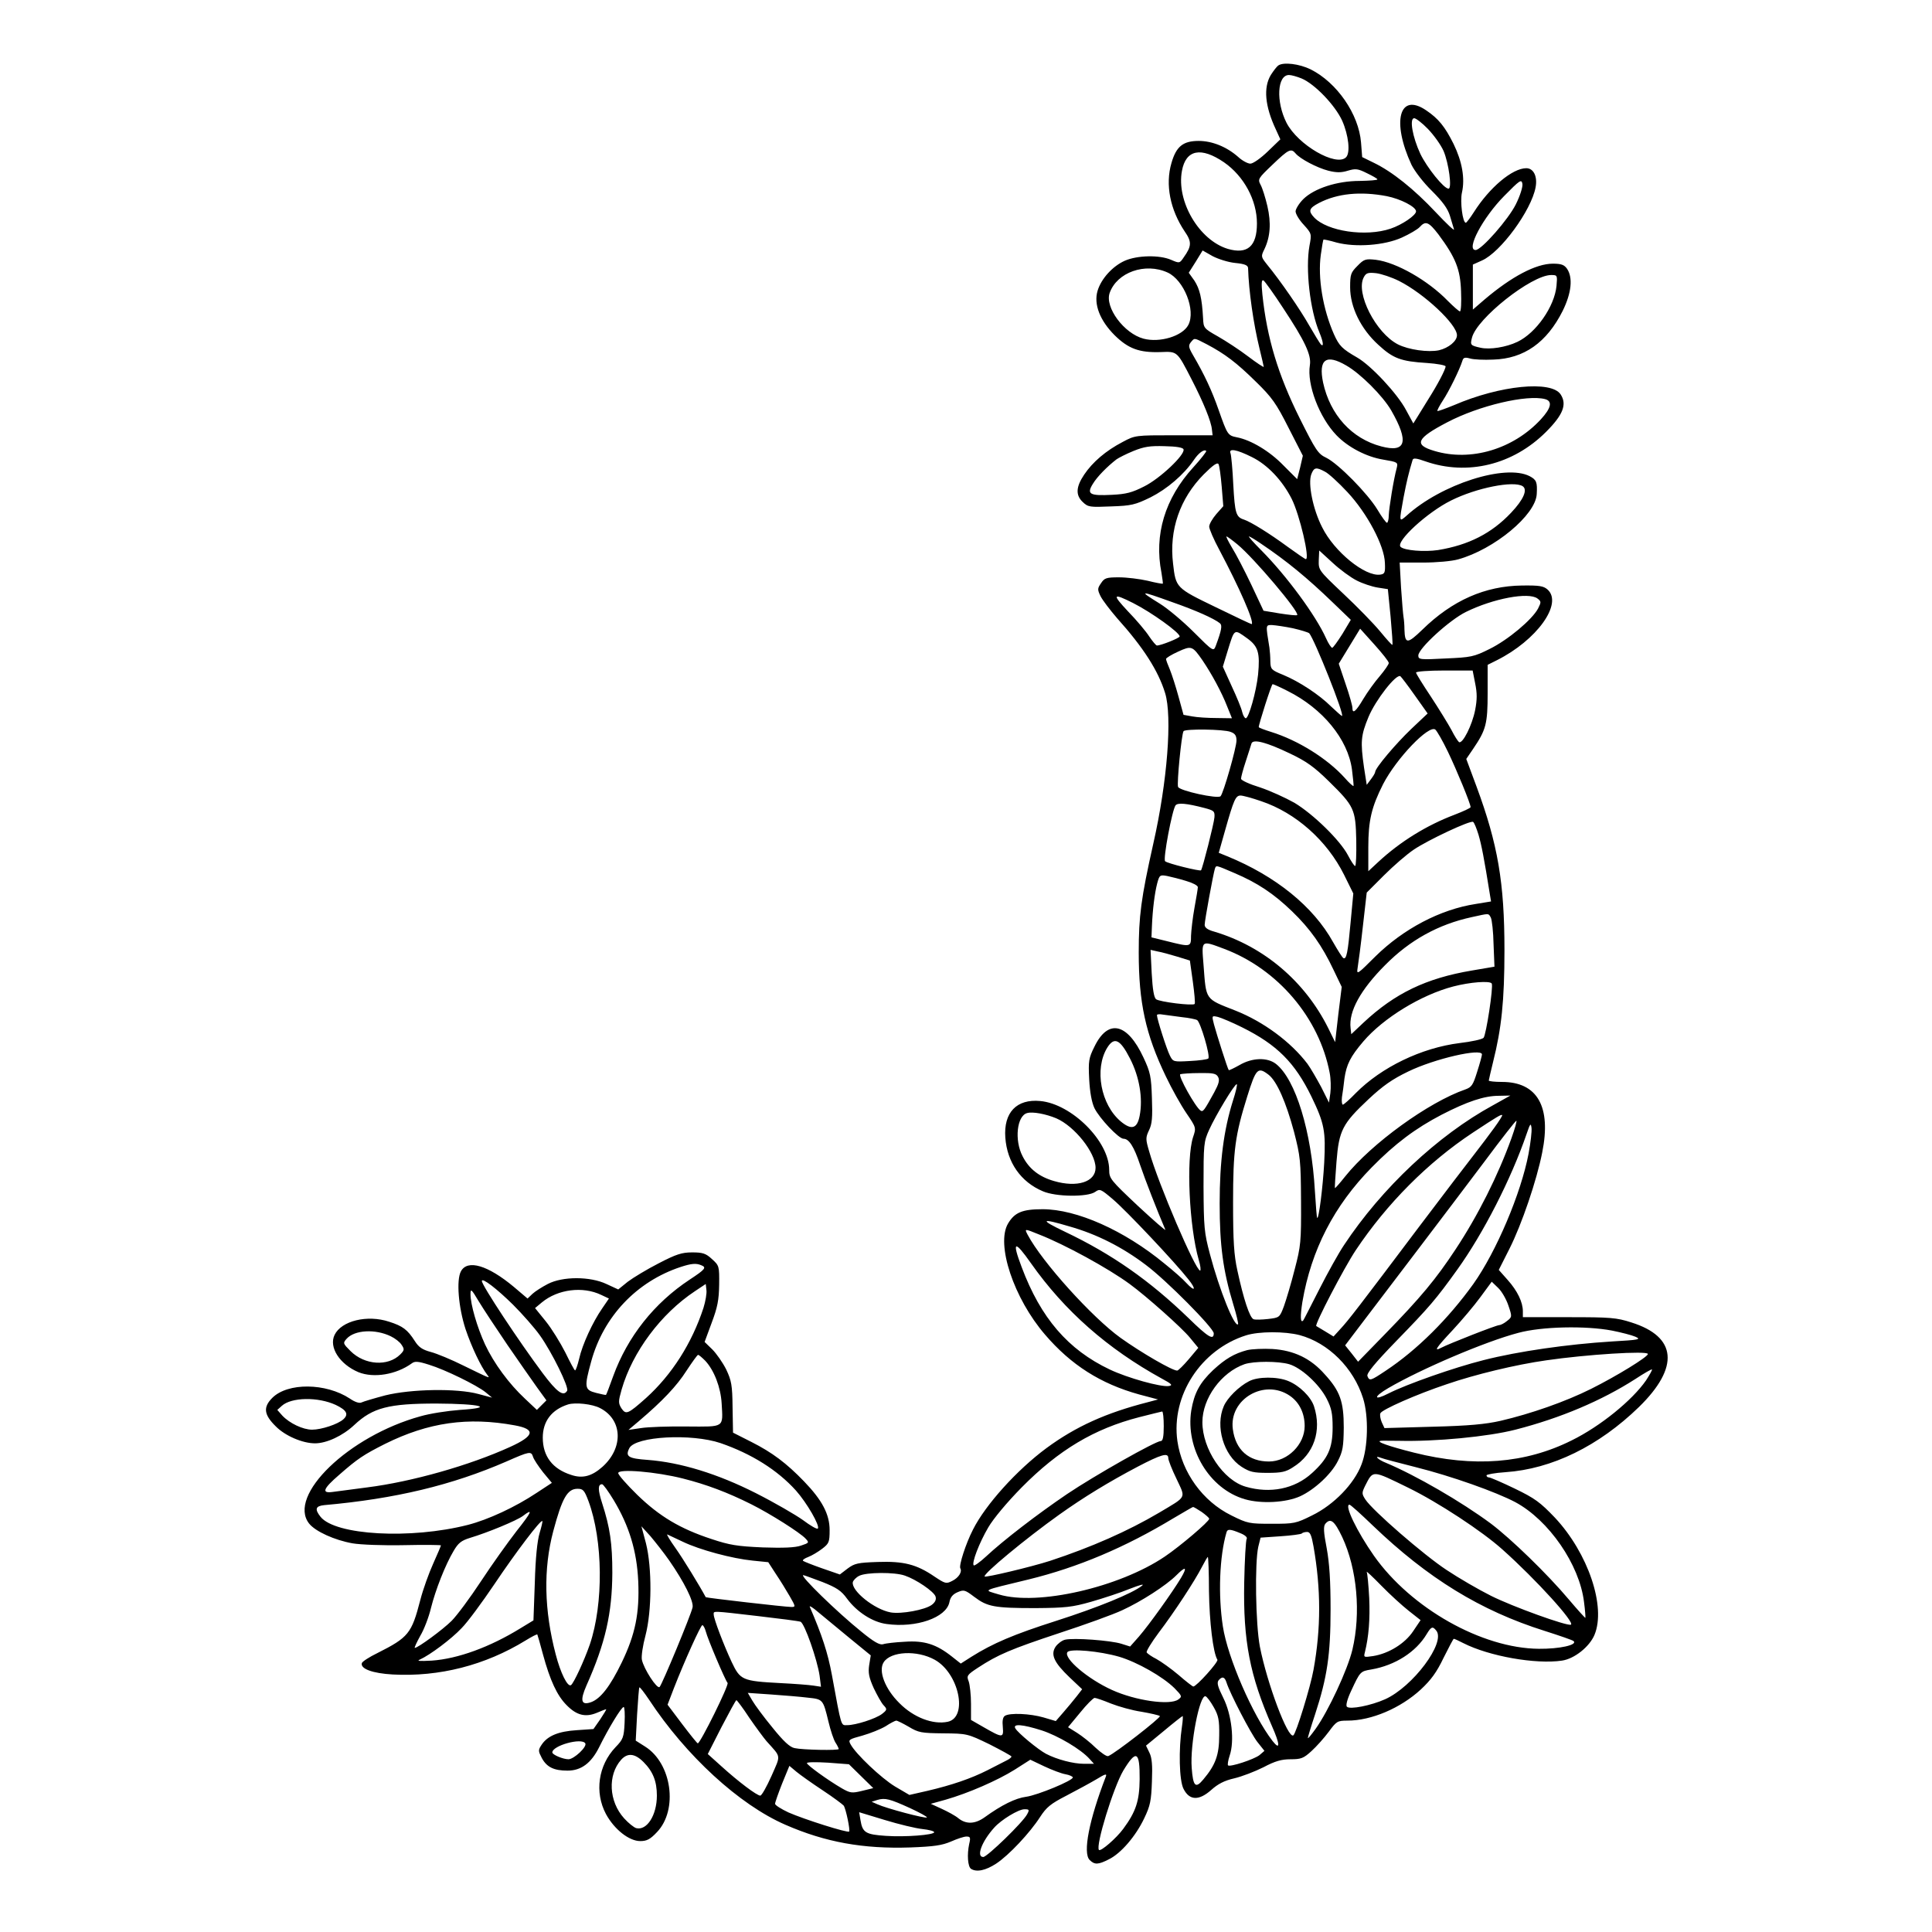 <?xml version="1.0" standalone="no"?>
<!DOCTYPE svg PUBLIC "-//W3C//DTD SVG 20010904//EN"
 "http://www.w3.org/TR/2001/REC-SVG-20010904/DTD/svg10.dtd">
<svg version="1.0" xmlns="http://www.w3.org/2000/svg"
 width="850pt" height="850pt" viewBox="0 0 850 850"
 preserveAspectRatio="xMidYMid meet">
<g transform="translate(0,850) scale(0.1,-0.1)"
fill="#000000" stroke="none">
<path d="M5624 8212 c-6 -4 -21 -23 -33 -42 -33 -55 -26 -137 22 -239 l20 -44
-55 -53 c-31 -30 -65 -54 -77 -54 -11 0 -36 13 -54 30 -50 44 -114 70 -173 70
-69 0 -99 -24 -120 -97 -28 -95 -6 -205 58 -301 32 -46 31 -65 -4 -114 -18
-27 -19 -27 -56 -11 -51 22 -148 20 -203 -4 -54 -24 -104 -79 -120 -132 -18
-59 10 -131 75 -196 60 -59 108 -77 202 -74 75 3 72 5 137 -121 51 -99 86
-184 89 -220 l3 -25 -170 0 c-168 0 -171 0 -225 -29 -75 -39 -133 -89 -170
-144 -37 -55 -38 -91 -6 -121 23 -22 31 -23 124 -19 90 3 106 7 174 40 73 37
146 99 191 165 21 31 45 48 54 39 2 -2 -23 -35 -57 -72 -125 -137 -173 -297
-140 -464 4 -25 7 -46 6 -48 -2 -1 -32 4 -67 13 -35 8 -92 15 -126 15 -56 0
-64 -3 -79 -26 -16 -23 -16 -28 -2 -57 9 -18 42 -61 73 -97 115 -128 181 -231
211 -329 32 -103 10 -390 -52 -663 -54 -241 -64 -318 -64 -479 0 -220 30 -359
119 -544 26 -55 67 -128 91 -163 43 -63 43 -64 29 -105 -31 -96 -17 -394 25
-540 8 -26 10 -47 6 -47 -20 0 -184 382 -224 524 -16 54 -16 61 -1 93 14 28
16 57 13 142 -3 95 -7 114 -37 178 -71 153 -156 172 -216 48 -25 -50 -27 -63
-23 -143 3 -57 11 -101 23 -127 22 -45 107 -135 128 -135 24 0 46 -34 73 -115
22 -65 75 -201 111 -285 4 -8 -50 39 -120 104 -121 114 -127 121 -127 159 0
126 -165 290 -303 303 -104 10 -162 -50 -154 -161 8 -109 68 -195 165 -236 57
-25 197 -26 230 -3 21 15 25 13 79 -33 59 -50 273 -277 331 -351 37 -46 30
-58 -9 -16 -13 15 -56 53 -96 85 -177 146 -386 239 -536 239 -89 0 -123 -14
-152 -63 -54 -91 25 -329 163 -489 114 -133 244 -216 414 -263 l83 -22 -45
-12 c-184 -47 -317 -107 -446 -202 -130 -96 -268 -249 -323 -358 -32 -62 -63
-159 -56 -171 9 -15 -7 -41 -35 -55 -27 -14 -31 -13 -79 19 -79 54 -136 68
-250 64 -87 -3 -101 -6 -132 -29 l-34 -26 -78 27 c-43 15 -80 30 -84 33 -3 4
7 11 23 17 16 6 44 23 61 36 30 23 33 29 33 82 0 70 -33 132 -112 214 -78 81
-141 128 -232 174 l-81 41 -2 111 c-1 99 -5 118 -28 167 -15 30 -43 70 -61 88
l-34 33 31 84 c26 69 32 101 33 168 1 82 0 84 -32 113 -27 25 -41 29 -87 29
-45 0 -70 -8 -147 -48 -51 -26 -112 -63 -136 -81 l-42 -34 -52 24 c-72 34
-193 34 -258 0 -25 -13 -55 -32 -67 -43 l-22 -21 -60 51 c-115 96 -204 122
-233 69 -21 -39 -11 -158 20 -254 27 -80 68 -166 96 -202 13 -17 16 -18 -105
41 -52 26 -117 53 -144 60 -37 10 -53 21 -70 48 -32 50 -53 66 -113 85 -96 32
-210 4 -240 -58 -26 -54 22 -129 105 -164 67 -27 166 -11 235 39 13 10 28 9
75 -6 72 -22 210 -90 249 -121 l29 -24 -60 16 c-95 26 -297 22 -410 -6 -49
-13 -96 -27 -104 -31 -9 -5 -29 1 -52 17 -105 69 -273 71 -341 3 -41 -41 -37
-74 15 -125 41 -42 118 -75 173 -75 51 0 122 33 173 81 81 76 151 94 361 94
197 -1 260 -18 103 -28 -54 -4 -132 -16 -173 -28 -316 -87 -587 -349 -490
-472 28 -35 112 -73 191 -87 35 -6 136 -10 227 -8 89 2 162 1 162 -1 0 -2 -15
-38 -34 -80 -19 -42 -45 -114 -57 -161 -38 -147 -52 -164 -189 -233 -35 -17
-66 -37 -68 -44 -7 -25 47 -45 136 -50 204 -11 406 40 585 150 26 16 49 28 51
26 1 -2 13 -42 25 -88 31 -114 62 -181 104 -223 44 -45 83 -54 132 -34 21 9
39 16 42 16 2 0 -10 -20 -26 -44 l-30 -43 -73 -5 c-81 -5 -129 -25 -155 -64
-16 -24 -15 -28 1 -59 22 -40 53 -55 113 -55 60 0 104 33 139 103 41 83 98
177 108 177 4 0 6 -31 4 -70 -3 -64 -7 -73 -40 -107 -76 -80 -93 -198 -42
-294 37 -68 102 -119 151 -119 29 0 44 8 74 40 93 98 65 302 -53 376 l-41 26
6 115 c4 64 8 117 10 119 2 3 21 -22 42 -53 163 -248 398 -463 600 -551 176
-77 343 -107 550 -100 105 4 139 9 179 26 27 12 57 22 68 22 17 0 19 -4 12
-33 -10 -47 -6 -99 8 -109 25 -16 65 -7 111 23 56 37 148 135 193 205 28 43
46 58 116 94 46 24 105 56 132 72 39 24 47 26 41 11 -73 -189 -102 -335 -71
-366 22 -22 38 -21 85 3 53 26 118 102 155 180 27 56 31 78 34 162 3 72 0 105
-11 127 l-15 31 79 65 c43 36 80 65 82 65 2 0 1 -21 -3 -47 -15 -100 -12 -236
7 -273 26 -52 68 -53 122 -5 29 26 57 41 101 51 34 8 91 30 129 49 51 27 79
35 119 35 46 0 57 4 92 36 22 20 56 58 76 85 34 46 38 49 82 49 106 0 234 55
323 137 45 42 70 76 100 139 23 46 43 84 45 84 3 0 21 -8 42 -19 114 -58 319
-94 434 -77 55 8 121 61 143 113 52 124 -28 360 -174 516 -65 68 -88 85 -177
128 -56 27 -107 49 -113 49 -6 0 -11 4 -11 9 0 4 37 11 83 14 205 14 411 115
588 287 179 175 167 309 -34 372 -65 21 -92 23 -275 23 l-202 0 0 26 c0 40
-24 90 -67 138 l-39 44 47 93 c54 107 120 301 144 423 41 202 -21 311 -177
311 -32 0 -58 3 -58 6 0 3 9 40 19 82 37 147 50 269 50 492 0 297 -29 466
-123 720 l-45 121 30 44 c57 84 64 110 64 245 l0 125 40 20 c176 88 292 249
224 311 -18 16 -36 19 -113 18 -162 -2 -306 -65 -438 -194 -66 -64 -77 -64
-79 0 0 19 -2 44 -4 55 -2 11 -7 70 -11 130 l-6 110 103 0 c58 0 126 6 154 14
159 44 341 195 346 287 3 53 -1 63 -31 79 -107 55 -389 -35 -542 -174 -33 -29
-33 -29 -13 80 14 73 23 110 40 166 3 9 18 7 57 -7 184 -64 385 -15 530 130
75 75 93 121 64 165 -41 62 -266 40 -468 -47 -39 -16 -72 -28 -74 -26 -2 2 9
23 24 46 26 39 74 136 86 175 4 14 11 16 33 10 16 -5 62 -7 103 -5 135 4 235
75 305 214 39 79 46 147 19 186 -12 17 -25 22 -62 22 -74 0 -181 -56 -301
-158 l-51 -44 0 99 0 99 40 18 c82 36 217 220 236 322 9 48 -9 84 -41 84 -61
0 -162 -85 -231 -194 -16 -25 -32 -46 -35 -46 -14 0 -26 93 -17 133 14 62 1
136 -37 214 -38 76 -66 111 -121 148 -118 80 -152 -50 -64 -240 14 -28 52 -78
90 -115 47 -47 69 -77 79 -109 7 -23 15 -50 18 -60 3 -9 -33 25 -81 76 -95
101 -191 178 -272 217 l-51 25 -5 64 c-10 125 -106 264 -222 322 -49 24 -119
33 -142 17z m102 -57 c58 -24 148 -118 179 -186 28 -63 37 -141 17 -161 -43
-43 -212 54 -262 152 -47 93 -41 210 11 210 11 0 35 -7 55 -15z m556 -222 c26
-27 57 -70 69 -97 23 -54 38 -166 22 -166 -21 0 -95 93 -124 153 -35 75 -49
157 -27 157 7 0 35 -21 60 -47z m-582 -108 c20 -24 94 -63 144 -76 36 -9 57
-9 86 0 34 10 44 9 84 -11 25 -12 46 -24 46 -27 0 -4 -35 -6 -78 -7 -100 0
-200 -33 -248 -80 -19 -19 -34 -44 -34 -54 0 -11 16 -38 36 -59 35 -39 35 -40
25 -93 -18 -101 2 -282 44 -381 17 -41 20 -66 6 -52 -5 6 -28 43 -51 83 -39
69 -126 196 -187 270 -25 32 -26 34 -10 66 26 55 30 115 13 189 -9 38 -22 80
-30 94 -13 25 -11 28 53 89 70 67 81 73 101 49z m-315 -39 c88 -61 145 -167
145 -269 0 -101 -42 -137 -128 -112 -126 38 -227 209 -202 343 17 94 84 107
185 38z m1284 -185 c-32 -65 -151 -201 -177 -201 -44 0 32 143 126 238 69 70
76 75 80 53 2 -13 -10 -52 -29 -90z m-568 36 c61 -12 129 -47 129 -67 0 -17
-61 -59 -112 -76 -109 -37 -279 -12 -337 50 -26 28 -22 40 22 63 81 42 182 52
298 30z m228 -169 c75 -101 96 -153 99 -250 2 -49 0 -88 -5 -88 -4 0 -28 21
-53 46 -87 90 -227 170 -317 181 -45 5 -52 3 -81 -27 -29 -29 -32 -37 -32 -94
0 -87 47 -183 124 -253 65 -60 99 -73 214 -80 45 -3 82 -10 82 -15 0 -13 -35
-80 -77 -146 -19 -31 -42 -68 -50 -81 l-15 -24 -32 59 c-38 72 -154 196 -215
231 -66 38 -79 51 -102 102 -49 111 -72 249 -58 350 5 36 10 66 12 67 1 1 27
-4 57 -13 84 -22 211 -13 288 22 33 15 69 36 78 46 26 29 40 23 83 -33z m-894
-125 c41 -4 55 -10 56 -22 3 -102 24 -247 50 -353 10 -42 19 -79 19 -82 0 -3
-31 17 -69 46 -38 29 -98 68 -133 88 -62 35 -63 37 -65 80 -5 90 -15 129 -38
165 l-25 35 31 49 30 49 44 -25 c25 -13 69 -27 100 -30z m-298 -42 c72 -33
125 -166 91 -231 -26 -49 -126 -79 -197 -60 -86 23 -171 138 -149 201 32 91
156 135 255 90z m1018 -37 c111 -56 255 -191 255 -239 0 -26 -37 -56 -79 -66
-47 -10 -134 2 -181 26 -97 50 -187 226 -150 295 10 19 18 22 55 18 23 -3 68
-18 100 -34z m693 -22 c-9 -91 -90 -207 -172 -246 -50 -24 -122 -35 -162 -26
-45 10 -46 12 -38 44 21 85 261 275 348 276 28 0 28 -1 24 -48z m-1203 -97
c96 -145 125 -207 118 -251 -14 -85 41 -230 117 -309 51 -53 132 -95 205 -107
65 -11 66 -12 60 -37 -14 -51 -34 -177 -35 -208 0 -18 -4 -33 -8 -33 -4 0 -23
26 -42 58 -43 71 -172 202 -225 228 -36 17 -46 32 -117 174 -95 191 -144 353
-164 544 -5 50 -4 67 5 62 6 -4 45 -58 86 -121z m-337 -159 c80 -42 133 -82
217 -165 71 -69 90 -96 144 -203 l63 -123 -12 -52 -13 -51 -61 61 c-60 62
-142 111 -204 123 -40 8 -42 11 -80 119 -30 86 -62 155 -114 244 -19 33 -20
41 -9 55 17 20 13 21 69 -8z m615 -94 c63 -36 161 -134 198 -198 79 -138 65
-187 -44 -158 -130 34 -225 139 -256 281 -21 102 13 127 102 75z m875 -148
c33 -9 27 -39 -19 -89 -121 -131 -308 -187 -468 -139 -92 27 -80 55 56 126
141 74 351 123 431 102z m-1591 -221 c8 -23 -104 -129 -173 -163 -53 -27 -79
-34 -142 -37 -98 -5 -112 3 -84 48 19 32 64 77 104 108 10 7 43 24 75 37 47
19 73 23 137 21 52 -1 81 -6 83 -14z m301 -34 c69 -34 134 -103 175 -184 35
-70 81 -265 62 -265 -3 0 -38 24 -78 53 -83 61 -164 111 -194 121 -35 11 -40
27 -47 153 -3 67 -9 129 -12 138 -10 24 26 18 94 -16z m-133 -130 l7 -86 -31
-35 c-17 -20 -31 -44 -31 -55 0 -10 20 -57 45 -103 88 -166 154 -316 142 -326
-1 -1 -73 33 -159 75 -174 84 -175 85 -187 191 -18 148 30 287 135 393 41 41
60 54 65 45 4 -7 10 -52 14 -99z m454 66 c15 -7 60 -48 99 -90 87 -93 163
-236 165 -312 2 -43 -1 -48 -20 -51 -67 -10 -203 101 -256 208 -41 80 -63 192
-48 233 12 31 21 33 60 12z m870 -64 c23 -15 4 -59 -51 -117 -86 -91 -187
-142 -321 -164 -61 -9 -148 -2 -165 14 -23 23 117 152 222 204 112 56 275 88
315 63z m-1255 -256 c72 -59 275 -299 263 -311 -2 -3 -37 1 -76 7 l-72 12 -54
115 c-30 63 -68 136 -85 163 -16 27 -27 49 -24 49 3 0 25 -16 48 -35z m104 3
c113 -76 203 -150 316 -259 l79 -76 -37 -62 c-21 -33 -41 -61 -45 -61 -4 0
-17 19 -27 42 -45 100 -173 274 -284 386 -34 34 -59 62 -55 62 3 0 27 -14 53
-32z m421 -162 c25 -13 67 -27 92 -31 l45 -7 12 -121 c6 -67 10 -123 8 -124
-2 -2 -26 25 -54 59 -29 35 -101 109 -162 166 -109 103 -109 104 -108 147 l2
43 59 -54 c32 -30 80 -65 106 -78z m-812 -95 c103 -36 184 -72 210 -93 11 -9
8 -29 -18 -99 -10 -26 -11 -26 -97 60 -48 48 -115 104 -149 125 -95 59 -91 59
54 7z m-172 -4 c81 -41 205 -130 205 -147 0 -7 -82 -40 -100 -40 -4 0 -19 18
-34 40 -14 22 -56 72 -94 111 -70 75 -67 81 23 36z m1779 20 c17 -13 17 -16 3
-44 -26 -49 -132 -138 -213 -178 -70 -35 -82 -37 -194 -42 -112 -6 -120 -5
-120 13 0 31 138 157 210 192 120 59 275 88 314 59z m-1076 -131 c35 -8 67
-18 72 -22 23 -26 158 -364 144 -364 -2 0 -24 19 -47 41 -53 53 -142 111 -212
140 -52 21 -55 25 -56 58 0 20 -2 47 -4 61 -17 104 -17 100 12 100 16 -1 57
-7 91 -14z m422 -153 c0 -6 -18 -32 -39 -57 -22 -25 -55 -71 -73 -101 -33 -56
-48 -68 -48 -39 0 9 -13 56 -30 105 l-30 89 47 77 47 77 63 -70 c34 -38 63
-74 63 -81z m-622 108 c48 -35 56 -64 47 -159 -8 -75 -41 -192 -54 -192 -5 0
-12 12 -16 28 -3 15 -24 66 -46 113 l-39 86 21 69 c31 100 27 98 87 55z m-197
-97 c40 -59 84 -140 108 -202 l21 -52 -68 1 c-37 0 -85 3 -106 7 l-39 7 -22
80 c-12 44 -29 97 -38 119 -9 21 -17 42 -17 47 0 4 24 19 53 32 59 27 63 26
108 -39z m1199 -100 c9 -44 9 -71 0 -118 -13 -66 -55 -150 -71 -141 -5 4 -20
27 -33 53 -14 26 -54 91 -90 146 -36 54 -66 102 -66 107 0 5 56 9 124 9 l125
0 11 -56z m-265 -54 l56 -79 -72 -68 c-68 -65 -159 -172 -159 -190 0 -4 -9
-19 -19 -32 l-18 -24 -12 77 c-16 113 -14 140 20 222 31 74 121 190 140 179 4
-3 33 -41 64 -85z m-560 20 c154 -77 265 -212 283 -345 5 -38 8 -72 7 -73 -2
-2 -20 14 -39 36 -77 85 -205 165 -324 202 -29 9 -53 18 -54 21 -1 10 56 189
61 189 3 0 33 -13 66 -30z m705 -267 c39 -81 100 -229 100 -244 0 -4 -33 -19
-72 -34 -121 -46 -237 -117 -335 -208 l-43 -40 0 105 c0 118 14 177 65 278 59
114 202 263 230 240 7 -6 32 -49 55 -97z m-956 87 c20 -7 26 -17 26 -38 0 -31
-57 -231 -70 -245 -12 -13 -181 24 -187 41 -6 15 15 230 24 245 6 11 177 9
207 -3z m261 -95 c72 -34 107 -59 172 -123 111 -109 117 -122 120 -259 1 -62
-1 -113 -5 -113 -4 0 -18 21 -32 48 -35 66 -152 180 -235 230 -39 22 -107 53
-152 68 -46 14 -83 31 -83 38 0 7 9 41 21 77 11 35 23 70 25 78 7 21 67 5 169
-44z m-126 -210 c152 -51 289 -173 364 -323 l41 -83 -12 -128 c-12 -132 -18
-164 -32 -156 -5 3 -25 35 -45 70 -87 157 -253 291 -466 378 l-37 15 28 99
c38 134 46 153 68 153 10 0 51 -11 91 -25z m-249 -30 c41 -11 45 -14 43 -41
-2 -27 -52 -224 -59 -233 -5 -5 -148 30 -158 40 -10 9 31 226 46 246 10 12 48
9 128 -12z m1205 -118 c13 -45 24 -100 50 -263 l5 -30 -67 -11 c-157 -24 -319
-110 -442 -231 -80 -80 -83 -82 -78 -50 3 18 14 100 23 182 l17 149 76 76 c42
42 101 93 131 113 62 42 249 130 261 122 5 -3 15 -28 24 -57z m-1074 -168
c101 -43 172 -90 253 -168 80 -77 133 -152 183 -258 l36 -75 -15 -121 -14
-122 -30 61 c-103 207 -284 360 -501 425 -30 8 -43 18 -43 30 0 19 38 225 45
247 6 16 2 17 86 -19z m-212 -35 c28 -8 51 -20 51 -27 0 -7 -7 -48 -15 -92 -8
-44 -14 -99 -15 -122 0 -50 -1 -50 -105 -24 l-69 17 2 50 c3 73 12 144 23 187
10 37 12 39 44 33 18 -4 56 -13 84 -22z m1340 -161 c5 -10 11 -63 12 -117 l4
-99 -100 -17 c-201 -34 -338 -100 -476 -229 l-54 -51 -3 27 c-9 72 43 168 153
278 107 108 232 178 380 210 78 17 73 18 84 -2z m-1172 -138 c235 -89 417
-303 463 -545 5 -25 6 -65 3 -89 l-6 -42 -34 68 c-20 37 -47 84 -61 103 -73
96 -193 185 -317 234 -135 53 -128 44 -140 201 -9 111 -12 109 92 70z m-207
-34 l55 -17 13 -93 c7 -51 11 -95 8 -98 -8 -9 -155 9 -170 21 -9 8 -15 42 -19
114 l-5 103 31 -7 c18 -3 57 -14 87 -23z m1383 -118 c8 -14 -25 -228 -36 -239
-7 -7 -54 -17 -105 -23 -168 -21 -344 -106 -457 -220 -27 -28 -53 -51 -57 -51
-4 0 -6 15 -4 33 3 17 8 54 11 82 9 62 26 96 83 163 88 103 254 205 396 242
73 19 161 26 169 13z m-1363 -148 c30 -3 60 -9 67 -13 15 -10 59 -159 49 -169
-4 -4 -40 -9 -81 -11 -72 -4 -74 -4 -88 24 -14 27 -57 162 -57 178 0 4 12 5
28 2 15 -2 52 -7 82 -11z m265 -45 c153 -76 232 -155 305 -305 57 -118 63
-152 56 -290 -6 -109 -24 -251 -31 -243 -2 2 -6 55 -10 118 -15 263 -85 491
-171 559 -38 30 -105 28 -161 -5 -25 -14 -46 -24 -47 -22 -5 5 -53 157 -65
201 -10 39 -10 39 17 33 15 -4 63 -24 107 -46z m-494 -136 c42 -81 58 -176 43
-253 -11 -57 -36 -64 -83 -25 -88 74 -117 230 -60 324 31 50 57 38 100 -46z
m1549 17 c0 -5 -9 -39 -21 -76 -18 -58 -24 -68 -52 -78 -162 -56 -413 -238
-529 -383 -23 -29 -43 -52 -45 -51 -1 2 2 54 7 116 11 138 26 167 141 275 62
58 104 88 175 122 115 56 324 104 324 75z m-938 -90 c36 -29 76 -120 111 -250
28 -109 30 -127 31 -306 1 -178 -1 -197 -28 -300 -15 -60 -37 -133 -47 -161
-19 -51 -20 -51 -70 -57 -27 -3 -56 -4 -64 -1 -17 7 -44 89 -71 214 -15 68
-19 128 -19 300 0 230 9 295 62 465 39 125 47 133 95 96z m-223 -9 c8 -14 3
-31 -17 -68 -44 -80 -49 -87 -60 -80 -22 14 -101 155 -89 160 7 2 44 5 84 5
60 1 74 -2 82 -17z m65 -106 c-40 -128 -58 -265 -58 -451 0 -185 15 -296 60
-444 14 -45 23 -85 21 -87 -15 -16 -82 150 -124 309 -25 94 -27 117 -28 297 0
187 1 197 25 250 29 64 111 200 121 200 4 0 -4 -34 -17 -74z m1144 -19 c-242
-132 -489 -364 -655 -615 -23 -34 -72 -122 -109 -195 -37 -72 -68 -134 -70
-136 -13 -15 -14 18 -4 81 39 229 139 423 305 592 103 105 193 172 308 232
113 58 187 83 252 83 l50 1 -77 -43z m-1921 -57 c81 -35 173 -151 173 -218 0
-62 -81 -88 -183 -58 -66 19 -110 54 -138 109 -37 71 -25 178 20 190 25 7 82
-4 128 -23z m1927 -42 c-21 -29 -61 -82 -89 -118 -28 -36 -136 -177 -240 -315
-265 -352 -314 -416 -348 -452 l-30 -33 -36 22 c-20 12 -38 23 -40 24 -8 6
122 256 174 334 137 205 317 386 515 517 109 72 125 81 129 77 2 -2 -14 -27
-35 -56z m76 -45 c-59 -164 -147 -340 -247 -491 -86 -130 -151 -209 -313 -375
l-115 -118 -28 36 -29 36 85 112 c47 62 155 204 241 317 86 113 216 285 289
382 72 97 135 177 138 177 4 1 -6 -34 -21 -76z m75 -69 c-33 -174 -142 -431
-243 -573 -110 -153 -247 -290 -386 -382 -66 -44 -71 -46 -80 -23 -4 12 32 56
126 153 147 151 176 185 270 316 114 159 236 397 304 595 16 47 19 51 22 28 2
-15 -4 -66 -13 -114z m-2019 -320 c120 -34 232 -91 335 -169 90 -67 299 -278
299 -301 0 -32 -24 -18 -111 67 -171 165 -336 281 -544 380 -113 54 -107 61
21 23z m-135 -35 c113 -44 305 -149 399 -218 74 -54 230 -193 265 -236 l37
-45 -42 -50 c-23 -27 -46 -50 -51 -50 -22 0 -158 79 -249 144 -124 89 -345
333 -409 454 -14 27 -14 27 50 1z m-35 -127 c148 -210 337 -376 575 -507 45
-24 50 -30 31 -33 -35 -5 -180 35 -260 73 -183 87 -303 226 -387 450 -44 116
-32 121 41 17z m-1452 -8 c26 -10 20 -18 -50 -64 -156 -103 -273 -251 -336
-424 -16 -44 -30 -82 -32 -83 -1 -1 -21 3 -44 9 -51 13 -52 25 -21 138 54 198
200 352 394 416 46 15 67 17 89 8z m-827 -174 c41 -41 95 -102 119 -136 52
-73 129 -229 119 -243 -16 -27 -45 -6 -107 77 -104 139 -268 387 -268 406 0
17 67 -35 137 -104z m4379 -3 c17 -50 17 -51 -6 -69 -12 -10 -28 -18 -34 -18
-13 0 -222 -82 -256 -100 -34 -18 -22 0 52 79 39 42 94 107 121 144 l50 68 28
-27 c16 -15 36 -50 45 -77z m-3541 -11 c-51 -156 -139 -294 -253 -397 -80 -71
-88 -74 -108 -45 -14 23 -14 30 1 83 48 166 173 333 322 432 l48 32 3 -27 c2
-14 -4 -49 -13 -78z m-864 -161 c49 -71 108 -156 131 -188 l42 -58 -21 -21
-21 -21 -52 49 c-71 66 -137 156 -176 239 -35 76 -64 176 -64 221 0 26 4 23
36 -31 20 -33 76 -118 125 -190z m414 218 l34 -16 -30 -44 c-41 -59 -87 -158
-101 -221 -7 -29 -15 -52 -18 -51 -3 0 -22 36 -43 79 -22 43 -60 105 -86 137
l-47 58 30 25 c70 58 180 72 261 33z m4447 -157 c40 -8 87 -20 103 -27 27 -12
17 -14 -105 -21 -192 -12 -410 -43 -563 -82 -131 -33 -338 -106 -417 -146 -68
-35 -69 -16 -2 23 144 84 427 205 572 243 103 28 296 32 412 10z m-5373 -25
c19 -9 41 -26 48 -38 13 -19 12 -24 -6 -42 -54 -54 -157 -47 -219 15 -33 33
-34 35 -17 54 35 39 126 44 194 11z m3999 5 c126 -34 237 -144 279 -278 25
-79 22 -217 -7 -291 -32 -85 -121 -177 -217 -224 -72 -36 -80 -37 -178 -37
-98 0 -106 1 -178 37 -126 62 -217 189 -237 327 -28 200 103 402 302 465 57
18 171 18 236 1z m1532 -83 c0 -13 -139 -98 -249 -153 -114 -57 -266 -110
-399 -141 -66 -15 -139 -22 -299 -26 l-212 -6 -12 26 c-6 14 -9 32 -6 39 6 16
160 84 292 128 125 43 303 86 437 105 178 26 448 43 448 28z m-4147 -30 c39
-42 68 -117 72 -188 6 -108 15 -102 -153 -101 -81 1 -172 -2 -202 -7 l-55 -8
45 38 c105 89 168 156 210 222 25 38 48 70 51 70 3 1 17 -11 32 -26z m4139
-86 c-61 -88 -201 -202 -327 -264 -204 -102 -431 -120 -694 -54 -115 29 -170
49 -146 52 6 1 42 0 80 0 160 -4 391 18 512 49 199 51 380 128 528 223 38 25
71 44 73 42 2 -2 -10 -23 -26 -48z m-5765 -108 c48 -23 58 -41 34 -63 -24 -22
-97 -46 -138 -46 -40 0 -99 28 -131 62 l-22 25 20 18 c42 38 159 40 237 4z
m1163 -14 c99 -51 104 -174 11 -258 -47 -42 -88 -53 -138 -36 -82 26 -125 82
-125 164 0 72 39 123 111 146 32 10 107 2 141 -16z m2480 -80 c0 -46 -4 -65
-13 -65 -23 0 -290 -151 -412 -233 -130 -88 -281 -204 -358 -276 -26 -24 -50
-41 -53 -38 -10 10 24 99 64 167 22 38 82 110 147 176 163 165 319 258 517
309 51 13 96 24 101 25 4 0 7 -29 7 -65z m-2855 4 c93 -17 87 -46 -21 -95
-178 -81 -431 -153 -629 -178 -66 -9 -135 -18 -152 -20 -50 -7 -41 15 30 76
81 71 107 88 202 136 190 94 363 119 570 81z m905 -78 c136 -47 250 -118 332
-209 48 -54 107 -156 96 -167 -4 -4 -33 13 -65 37 -32 23 -125 77 -208 119
-168 85 -331 135 -475 146 -86 6 -100 15 -81 52 28 52 273 65 401 22z m-825
-60 c3 -11 23 -41 44 -68 l39 -47 -67 -44 c-93 -62 -213 -118 -303 -141 -251
-64 -583 -46 -648 36 -26 33 -22 47 16 51 314 28 563 88 802 192 102 45 109
46 117 21z m2795 -6 c0 -9 16 -50 36 -91 41 -88 48 -75 -76 -149 -137 -81
-298 -152 -480 -212 -84 -27 -282 -74 -288 -69 -9 10 182 168 328 272 108 77
218 144 345 211 105 55 135 63 135 38z m1089 -40 c156 -39 353 -109 438 -154
147 -79 282 -274 302 -439 5 -37 7 -68 6 -70 -1 -1 -34 35 -72 80 -95 113
-255 268 -344 335 -131 97 -330 212 -461 267 -36 14 -56 35 -22 22 9 -4 78
-22 153 -41z m-3224 -50 c103 -26 196 -61 300 -113 84 -42 215 -125 239 -151
17 -18 16 -19 -20 -31 -25 -9 -79 -11 -168 -8 -112 5 -145 10 -226 37 -137 45
-228 99 -326 194 -46 45 -84 88 -84 96 0 20 167 6 285 -24z m3190 -40 c133
-65 326 -192 415 -272 149 -133 322 -324 301 -331 -19 -6 -255 79 -351 127
-54 27 -142 78 -196 114 -99 65 -325 261 -357 310 -16 25 -16 29 -1 60 36 70
29 70 189 -8z m-3495 -55 c68 -113 102 -224 108 -357 6 -141 -13 -234 -73
-358 -51 -105 -93 -159 -135 -174 -43 -15 -49 7 -20 73 84 188 113 319 114
496 0 129 -10 199 -45 307 -19 59 -19 83 0 83 5 0 28 -32 51 -70z m-111 -4
c64 -172 67 -451 6 -631 -25 -72 -71 -171 -83 -179 -15 -9 -46 54 -67 135 -51
194 -55 376 -11 542 39 146 62 187 107 187 24 0 30 -6 48 -54z m3450 -107
c243 -233 474 -375 756 -464 66 -21 124 -41 128 -45 19 -17 -62 -35 -153 -34
-250 2 -562 178 -725 409 -75 107 -132 225 -108 225 5 0 50 -41 102 -91z
m-752 59 c18 -13 33 -26 33 -30 0 -12 -127 -120 -195 -166 -201 -136 -560
-218 -730 -167 -69 21 -84 14 130 66 217 53 425 141 637 269 46 27 85 50 87
50 3 0 20 -10 38 -22z m-3015 -85 c-38 -49 -108 -147 -156 -220 -48 -73 -106
-151 -129 -174 -38 -38 -148 -119 -162 -119 -3 0 8 24 24 53 17 28 38 84 47
122 20 80 63 190 100 252 20 34 33 45 72 57 77 23 205 76 232 96 47 36 41 20
-28 -67z m102 -8 c-10 -33 -18 -108 -21 -217 l-6 -167 -56 -34 c-136 -84 -277
-135 -391 -143 -55 -3 -69 -2 -52 5 44 20 138 90 183 138 26 26 90 113 144
193 96 143 204 285 211 278 2 -2 -4 -26 -12 -53z m3531 -17 c66 -141 83 -335
45 -496 -21 -88 -106 -270 -161 -347 -18 -25 -33 -44 -35 -42 -1 1 13 48 32
105 53 162 68 262 68 462 0 125 -5 202 -17 268 -14 72 -15 97 -6 108 23 27 40
13 74 -58z m-2961 -103 c66 -95 109 -181 103 -207 -7 -33 -134 -339 -145 -350
-11 -11 -70 80 -78 120 -3 15 4 63 16 107 28 108 29 297 2 405 l-20 75 40 -44
c21 -25 59 -73 82 -106z m2512 120 c21 -8 33 -19 29 -25 -4 -6 -9 -93 -11
-193 -5 -256 25 -410 122 -631 36 -81 37 -109 3 -66 -87 112 -198 367 -219
505 -21 137 -15 307 16 413 4 16 17 15 60 -3z m323 -59 c33 -188 33 -360 0
-542 -13 -74 -77 -282 -89 -289 -24 -15 -115 228 -147 390 -19 100 -23 369 -7
440 l10 40 87 6 c48 3 90 9 94 12 3 4 14 7 24 7 13 0 19 -14 28 -64z m-2775
21 c75 -36 217 -74 307 -83 l69 -7 33 -51 c19 -28 46 -72 61 -98 27 -47 27
-48 7 -48 -26 0 -374 40 -376 43 -28 52 -99 168 -133 216 -25 35 -41 62 -36
60 5 -2 36 -17 68 -32z m2315 -218 c2 -135 18 -270 37 -301 6 -9 -92 -118
-106 -118 -3 0 -33 23 -65 51 -33 28 -77 59 -97 70 -20 10 -39 23 -43 29 -3 5
21 44 53 87 67 88 159 228 191 291 12 23 23 42 25 42 2 0 5 -68 5 -151z m-123
59 c-37 -62 -140 -206 -185 -258 l-39 -44 -38 12 c-47 15 -211 27 -248 18 -14
-3 -33 -18 -42 -31 -23 -35 -6 -70 62 -135 l55 -52 -24 -31 c-14 -18 -40 -49
-59 -71 l-33 -38 -54 16 c-59 17 -148 21 -170 7 -9 -6 -12 -22 -9 -50 4 -48
-1 -48 -86 1 l-54 31 0 71 c0 39 -5 83 -10 98 -10 25 -8 29 41 61 87 57 143
81 357 152 113 37 238 82 278 101 83 38 193 109 237 153 42 42 50 38 21 -11z
m1002 -145 l52 -41 -33 -49 c-36 -54 -107 -98 -176 -109 -41 -6 -42 -6 -36 17
17 69 23 145 19 238 -3 57 -8 109 -11 115 -3 6 26 -21 64 -60 38 -39 93 -89
121 -111z m-2217 155 c50 -17 128 -70 135 -92 4 -13 -1 -25 -17 -37 -30 -22
-134 -41 -180 -33 -72 13 -174 95 -167 133 2 8 14 21 28 28 31 16 156 17 201
1z m-363 -28 c63 -25 83 -38 109 -74 43 -58 112 -103 174 -111 130 -18 262 28
276 96 4 22 15 35 36 44 28 12 33 10 74 -21 57 -43 88 -49 268 -49 132 1 162
4 246 28 52 15 129 40 170 57 41 16 65 23 54 14 -42 -34 -194 -96 -378 -155
-188 -60 -279 -99 -373 -158 l-47 -30 -38 30 c-69 55 -122 72 -208 66 -42 -2
-85 -7 -96 -11 -15 -4 -40 10 -95 55 -107 86 -274 249 -256 249 4 0 41 -14 84
-30z m120 -247 l93 -76 -7 -43 c-5 -34 -1 -54 20 -101 15 -31 34 -66 44 -76
16 -17 15 -20 -8 -38 -28 -21 -115 -49 -153 -49 -28 0 -24 -13 -67 221 -18 98
-44 176 -97 299 -4 8 13 -2 37 -23 25 -21 87 -72 138 -114z m-404 97 c95 -11
180 -22 188 -25 18 -7 74 -168 84 -238 l6 -48 -33 5 c-19 3 -83 8 -144 11
-170 9 -178 13 -216 93 -35 75 -79 190 -79 209 0 16 -12 17 194 -7z m-229 -67
c8 -33 85 -214 96 -227 8 -8 -120 -266 -131 -266 -3 0 -34 39 -69 85 l-64 85
28 73 c48 123 118 277 125 277 4 0 11 -12 15 -27z m3214 3 c43 -52 -103 -247
-225 -302 -63 -28 -155 -46 -168 -33 -6 5 1 33 19 71 39 84 40 85 88 93 105
18 197 77 244 156 20 33 26 35 42 15z m-1395 -115 c80 -24 191 -87 243 -138
33 -34 35 -37 17 -50 -37 -27 -189 -5 -292 42 -106 48 -213 139 -196 166 10
17 141 5 228 -20z m-812 -13 c107 -59 148 -253 58 -273 -65 -14 -151 19 -213
82 -63 62 -94 142 -69 180 31 48 146 54 224 11z m1284 -100 c15 -48 107 -225
136 -262 l31 -39 -22 -19 c-25 -19 -129 -53 -138 -45 -3 3 0 22 7 43 22 64 9
180 -28 254 -24 48 -29 66 -21 77 16 19 27 16 35 -9z m-1842 -67 c67 -7 67 -7
91 -106 9 -38 23 -80 31 -92 8 -12 14 -25 14 -28 0 -7 -158 -4 -194 4 -21 4
-49 30 -98 91 -38 46 -77 99 -88 118 l-20 34 102 -7 c57 -4 130 -10 162 -14z
m1786 -42 c21 -37 25 -57 24 -124 0 -86 -16 -130 -70 -194 -34 -41 -45 -31
-51 51 -8 102 35 324 61 315 6 -2 22 -23 36 -48z m-452 16 c33 -13 93 -30 134
-36 40 -7 76 -15 81 -19 6 -6 -198 -165 -227 -176 -7 -3 -31 14 -55 36 -23 23
-60 52 -82 66 l-40 25 53 64 c29 36 58 65 64 65 6 0 38 -11 72 -25z m-1591
-63 c29 -42 63 -88 75 -102 66 -74 64 -58 22 -154 -21 -47 -43 -86 -49 -86
-15 0 -96 61 -171 129 l-60 54 60 118 c34 65 63 119 66 119 3 -1 29 -35 57
-78z m701 -39 c43 -26 56 -28 152 -29 104 -1 106 -1 203 -48 53 -27 97 -51 97
-54 0 -4 -10 -12 -23 -18 -12 -6 -49 -25 -82 -42 -73 -37 -158 -66 -265 -91
l-79 -18 -63 37 c-61 37 -173 143 -196 186 -11 20 -7 22 52 38 35 10 80 28
102 41 21 14 43 25 47 25 5 0 29 -12 55 -27z m585 -16 c71 -23 173 -83 211
-126 l19 -21 -44 0 c-47 0 -119 19 -167 44 -34 18 -123 91 -135 112 -12 21 31
18 116 -9z m-2008 -57 c9 -15 -50 -70 -74 -70 -24 0 -71 20 -71 30 0 30 129
66 145 40z m256 -82 c42 -42 59 -85 59 -148 0 -86 -44 -155 -91 -143 -10 3
-34 22 -53 43 -68 75 -73 191 -13 258 28 31 60 28 98 -10z m2183 -76 c-1 -95
-16 -142 -72 -218 -30 -41 -99 -101 -107 -93 -16 17 63 274 107 349 57 94 73
86 72 -38z m-326 22 c17 -3 32 -10 32 -14 0 -14 -155 -78 -205 -85 -47 -6
-108 -36 -184 -91 -41 -29 -80 -31 -114 -4 -14 12 -48 30 -74 42 l-48 22 65
18 c101 29 229 85 304 132 l69 44 61 -29 c34 -16 76 -32 94 -35z m-899 -9 l53
-52 -49 -12 c-45 -11 -52 -10 -89 11 -62 36 -153 102 -154 111 0 5 42 5 93 2
l92 -7 54 -53z m-169 -62 c47 -31 88 -62 92 -67 10 -15 29 -108 24 -114 -7 -7
-199 54 -267 84 -32 15 -59 32 -59 38 0 6 14 46 31 89 l32 78 31 -26 c17 -14
69 -51 116 -82z m384 -78 c43 -20 76 -38 74 -41 -6 -6 -179 40 -218 58 l-25
11 25 8 c34 10 54 5 144 -36z m515 -27 c-19 -36 -176 -188 -193 -188 -32 0 -7
68 48 129 31 35 107 81 133 81 21 0 23 -2 12 -22z m-461 -65 c28 -3 52 -9 52
-14 0 -12 -127 -22 -213 -16 -88 6 -102 14 -111 68 l-6 36 112 -34 c62 -19
137 -37 166 -40z"/>
<path d="M5487 2560 c-56 -15 -95 -37 -150 -88 -59 -56 -83 -101 -96 -178 -26
-168 80 -345 236 -390 72 -21 181 -15 243 13 63 29 137 97 166 155 22 43 25
64 26 147 0 115 -16 161 -85 236 -61 69 -135 104 -229 110 -40 2 -90 0 -111
-5z m185 -62 c54 -16 133 -89 165 -152 21 -41 26 -65 26 -126 0 -93 -21 -138
-92 -202 -76 -69 -183 -90 -290 -59 -99 28 -191 166 -191 284 0 105 83 219
185 255 41 14 149 14 197 0z"/>
<path d="M5495 2423 c-45 -23 -96 -74 -111 -110 -38 -88 -1 -215 78 -266 36
-23 52 -27 115 -27 61 0 80 4 112 25 92 57 127 161 92 268 -14 42 -64 91 -113
111 -48 20 -134 20 -173 -1z m180 -64 c42 -29 65 -77 65 -133 0 -81 -75 -156
-157 -156 -89 0 -147 51 -159 142 -18 132 139 224 251 147z"/>
</g>
</svg>

